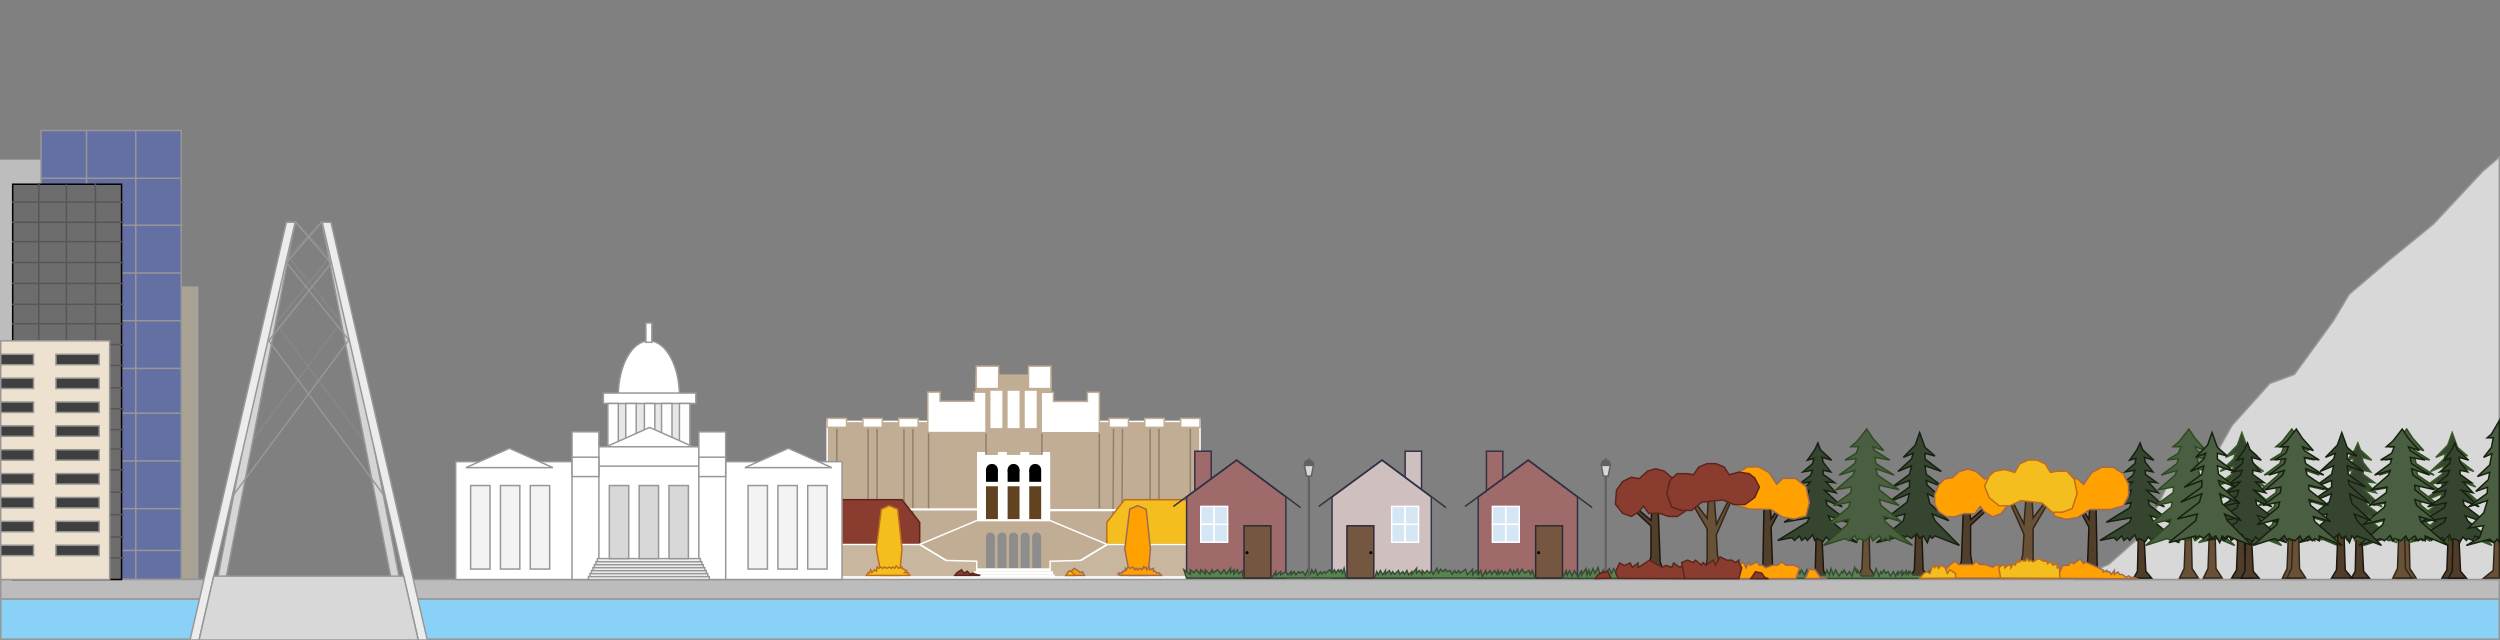 <?xml version="1.0" encoding="UTF-8"?>
<svg width="1676px" height="429px" viewBox="0 0 1676 429" version="1.1" xmlns="http://www.w3.org/2000/svg" xmlns:xlink="http://www.w3.org/1999/xlink">
    <rect x="0" y="0" width="1676" height="429" fill="#808080" stroke="none"/>
    <title>autumn_day</title>
    <g id="autumn_day" stroke="none" stroke-width="1" fill="none" fill-rule="evenodd">
        <rect id="Rectangle" fill="#BDBDBD" x="0" y="107" width="64" height="282"></rect>
        <rect id="Rectangle" fill="#ABA296" x="68" y="192" width="65" height="196"></rect>
        <rect id="Rectangle" stroke="#979797" fill="#6470A3" x="27.5" y="87.5" width="94" height="301"></rect>
        <line x1="58" y1="88" x2="58" y2="389" id="Line" stroke="#979797" stroke-linecap="square"></line>
        <line x1="27.5" y1="119.5" x2="120.5" y2="119.5" id="Line" stroke="#979797" stroke-linecap="square"></line>
        <line x1="29" y1="151" x2="122" y2="151" id="Line" stroke="#979797" stroke-linecap="square"></line>
        <line x1="28" y1="183" x2="121" y2="183" id="Line" stroke="#979797" stroke-linecap="square"></line>
        <line x1="28" y1="215" x2="121" y2="215" id="Line" stroke="#979797" stroke-linecap="square"></line>
        <line x1="28" y1="247" x2="121" y2="247" id="Line" stroke="#979797" stroke-linecap="square"></line>
        <line x1="28" y1="277" x2="121" y2="277" id="Line" stroke="#979797" stroke-linecap="square"></line>
        <line x1="28" y1="309" x2="121" y2="309" id="Line" stroke="#979797" stroke-linecap="square"></line>
        <line x1="28" y1="341" x2="121" y2="341" id="Line" stroke="#979797" stroke-linecap="square"></line>
        <line x1="28" y1="369" x2="121" y2="369" id="Line" stroke="#979797" stroke-linecap="square"></line>
        <line x1="91" y1="88" x2="91" y2="389" id="Line" stroke="#979797" stroke-linecap="square"></line>
        <rect id="Rectangle" stroke="#979797" fill="#89D1F6" x="0.5" y="401.5" width="1675" height="27"></rect>
        <rect id="Rectangle" stroke="#979797" fill="#BCBCBC" x="0.5" y="388.5" width="1675" height="13"></rect>
        <rect id="Rectangle" stroke="#000000" fill="#6D6D6D" x="8.5" y="123.5" width="73" height="265"></rect>
        <line x1="44.5" y1="124.018" x2="44.5" y2="387.982" id="Line-2" stroke="#565656" stroke-linecap="square"></line>
        <line x1="64" y1="123.018" x2="64" y2="387.98" id="Line-2" stroke="#565656" stroke-linecap="square"></line>
        <line x1="26" y1="123.018" x2="26" y2="387.98" id="Line-2" stroke="#565656" stroke-linecap="square"></line>
        <line x1="8.5" y1="135.5" x2="82.5" y2="135.5" id="Line-2" stroke="#565656" stroke-linecap="square"></line>
        <line x1="8.5" y1="149" x2="82.5" y2="149" id="Line-2" stroke="#565656" stroke-linecap="square"></line>
        <line x1="8.5" y1="162" x2="82.5" y2="162" id="Line-2" stroke="#565656" stroke-linecap="square"></line>
        <line x1="8.5" y1="176" x2="82.5" y2="176" id="Line-2" stroke="#565656" stroke-linecap="square"></line>
        <line x1="8.5" y1="190" x2="82.5" y2="190" id="Line-2" stroke="#565656" stroke-linecap="square"></line>
        <line x1="8.5" y1="204" x2="82.5" y2="204" id="Line-2" stroke="#565656" stroke-linecap="square"></line>
        <line x1="8.5" y1="217" x2="82.5" y2="217" id="Line-2" stroke="#565656" stroke-linecap="square"></line>
        <line x1="8.5" y1="231" x2="82.5" y2="231" id="Line-2" stroke="#565656" stroke-linecap="square"></line>
        <line x1="8.5" y1="245" x2="82.5" y2="245" id="Line-2" stroke="#565656" stroke-linecap="square"></line>
        <line x1="8.5" y1="260" x2="82.5" y2="260" id="Line-2" stroke="#565656" stroke-linecap="square"></line>
        <line x1="8.5" y1="274" x2="82.5" y2="274" id="Line-2" stroke="#565656" stroke-linecap="square"></line>
        <line x1="8.5" y1="288" x2="82.5" y2="288" id="Line-2" stroke="#565656" stroke-linecap="square"></line>
        <line x1="8.5" y1="301" x2="82.5" y2="301" id="Line-2" stroke="#565656" stroke-linecap="square"></line>
        <line x1="8.5" y1="315" x2="82.5" y2="315" id="Line-2" stroke="#565656" stroke-linecap="square"></line>
        <line x1="8.5" y1="330" x2="82.5" y2="330" id="Line-2" stroke="#565656" stroke-linecap="square"></line>
        <line x1="8.5" y1="345" x2="82.5" y2="345" id="Line-2" stroke="#565656" stroke-linecap="square"></line>
        <line x1="8.5" y1="360" x2="82.5" y2="360" id="Line-2" stroke="#565656" stroke-linecap="square"></line>
        <line x1="8.5" y1="374" x2="82.5" y2="374" id="Line-2" stroke="#565656" stroke-linecap="square"></line>
        <rect id="Rectangle" stroke="#979797" fill="#EDE1CF" x="0.5" y="228.5" width="73" height="160"></rect>
        <rect id="Rectangle" stroke="#979797" fill="#3F3F3F" x="0.5" y="237.5" width="22" height="7"></rect>
        <rect id="Rectangle" stroke="#979797" fill="#3F3F3F" x="0.5" y="253.5" width="22" height="7"></rect>
        <rect id="Rectangle" stroke="#979797" fill="#3F3F3F" x="0.5" y="269.5" width="22" height="7"></rect>
        <rect id="Rectangle" stroke="#979797" fill="#3F3F3F" x="0.5" y="285.5" width="22" height="7"></rect>
        <rect id="Rectangle" stroke="#979797" fill="#3F3F3F" x="0.5" y="301.5" width="22" height="7"></rect>
        <rect id="Rectangle" stroke="#979797" fill="#3F3F3F" x="0.5" y="317.5" width="22" height="7"></rect>
        <rect id="Rectangle" stroke="#979797" fill="#3F3F3F" x="0.5" y="333.5" width="22" height="7"></rect>
        <rect id="Rectangle" stroke="#979797" fill="#3F3F3F" x="0.5" y="349.5" width="22" height="7"></rect>
        <rect id="Rectangle" stroke="#979797" fill="#3F3F3F" x="0.5" y="365.5" width="22" height="7"></rect>
        <rect id="Rectangle" stroke="#979797" fill="#3F3F3F" x="37.5" y="237.5" width="29" height="7"></rect>
        <rect id="Rectangle" stroke="#979797" fill="#3F3F3F" x="37.5" y="253.5" width="29" height="7"></rect>
        <rect id="Rectangle" stroke="#979797" fill="#3F3F3F" x="37.5" y="269.5" width="29" height="7"></rect>
        <rect id="Rectangle" stroke="#979797" fill="#3F3F3F" x="37.5" y="285.5" width="29" height="7"></rect>
        <rect id="Rectangle" stroke="#979797" fill="#3F3F3F" x="37.5" y="301.5" width="29" height="7"></rect>
        <rect id="Rectangle" stroke="#979797" fill="#3F3F3F" x="37.5" y="317.5" width="29" height="7"></rect>
        <rect id="Rectangle" stroke="#979797" fill="#3F3F3F" x="37.5" y="333.5" width="29" height="7"></rect>
        <rect id="Rectangle" stroke="#979797" fill="#3F3F3F" x="37.5" y="349.5" width="29" height="7"></rect>
        <rect id="Rectangle" stroke="#979797" fill="#3F3F3F" x="37.5" y="365.5" width="29" height="7"></rect>
        <line x1="184.875" y1="216.875" x2="244.5" y2="296.5" id="Line-3" stroke="#888888" stroke-linecap="square"></line>
        <line x1="168.812" y1="215.812" x2="228.438" y2="295.438" id="Line-3" stroke="#888888" stroke-linecap="square" transform="translate(198.812, 255.812) scale(-1, 1) translate(-198.812, -255.812) "></line>
        <line x1="193.75" y1="172.75" x2="228.5" y2="215.5" id="Line-3" stroke="#888888" stroke-linecap="square"></line>
        <line x1="184.875" y1="173.875" x2="219.625" y2="216.625" id="Line-3" stroke="#888888" stroke-linecap="square" transform="translate(202.375, 195.375) scale(-1, 1) translate(-202.375, -195.375) "></line>
        <line x1="198.5" y1="149.25" x2="220" y2="171.5" id="Line-3" stroke="#888888" stroke-linecap="square"></line>
        <line x1="194" y1="149" x2="215.5" y2="171.25" id="Line-3" stroke="#888888" stroke-linecap="square" transform="translate(204.75, 160.125) scale(-1, 1) translate(-204.75, -160.125) "></line>
        <polygon id="Path-3" stroke="#979797" fill="#D5D5D5" points="192 149 197.855 149 151.462 387.98 145.882 387.98"></polygon>
        <polygon id="Path-3" stroke="#979797" fill="#D5D5D5" transform="translate(241.987, 269.49) scale(-1, 1) translate(-241.987, -269.49) " points="262.118 150 267.973 150 221.58 388.98 216 388.98"></polygon>
        <line x1="154.875" y1="227.875" x2="233.625" y2="333.625" id="Line-3" stroke="#979797" stroke-linecap="square" transform="translate(194.375, 280.875) scale(-1, 1) translate(-194.375, -280.875) "></line>
        <line x1="179.75" y1="227.75" x2="258.5" y2="333.5" id="Line-3" stroke="#979797" stroke-linecap="square"></line>
        <line x1="179.75" y1="176.75" x2="221.25" y2="228.25" id="Line-3" stroke="#979797" stroke-linecap="square" transform="translate(200.75, 202.75) scale(-1, 1) translate(-200.75, -202.75) "></line>
        <line x1="192" y1="176" x2="233.5" y2="227.5" id="Line-3" stroke="#979797" stroke-linecap="square"></line>
        <line x1="192" y1="149" x2="215.5" y2="176.25" id="Line-3" stroke="#979797" stroke-linecap="square" transform="translate(203.75, 162.625) scale(-1, 1) translate(-203.75, -162.625) "></line>
        <line x1="198.5" y1="149.25" x2="222" y2="176.5" id="Line-3" stroke="#979797" stroke-linecap="square"></line>
        <polygon id="Path" stroke="#979797" fill="#ECECEC" points="127.41 429 191.98 149 197.855 149 133.492 429"></polygon>
        <polygon id="Path" stroke="#979797" fill="#ECECEC" transform="translate(251.223, 289) scale(-1, 1) translate(-251.223, -289) " points="216 429 280.57 149 286.445 149 222.082 429"></polygon>
        <polygon id="Path-4" stroke="#979797" fill="#D8D8D8" points="133.492 429 280.363 429 270.658 386.235 143.27 386.235"></polygon>
        <rect id="Rectangle" stroke="#FFFFFF" fill="#C0AD94" x="554.5" y="282.5" width="250" height="105"></rect>
        <rect id="Rectangle" fill="#C0AD94" x="654" y="251" width="51" height="49"></rect>
        <rect id="Rectangle" stroke="#FFFFFF" fill="#FFFFFF" x="655.5" y="303.5" width="5" height="45"></rect>
        <rect id="Rectangle" stroke="#FFFFFF" fill="#FFFFFF" x="669.5" y="303.5" width="5" height="45"></rect>
        <rect id="Rectangle" stroke="#FFFFFF" fill="#FFFFFF" x="684.5" y="303.5" width="5" height="45"></rect>
        <rect id="Rectangle" stroke="#FFFFFF" fill="#FFFFFF" x="698.5" y="303.5" width="5" height="45"></rect>
        <line x1="561" y1="288" x2="561" y2="382" id="Line-5" stroke="#917F6D" stroke-linecap="square"></line>
        <line x1="588" y1="288" x2="588" y2="382" id="Line-5" stroke="#917F6D" stroke-linecap="square"></line>
        <line x1="582" y1="288" x2="582" y2="382" id="Line-5" stroke="#917F6D" stroke-linecap="square"></line>
        <line x1="777" y1="288" x2="777" y2="382" id="Line-5" stroke="#917F6D" stroke-linecap="square"></line>
        <line x1="771" y1="288" x2="771" y2="382" id="Line-5" stroke="#917F6D" stroke-linecap="square"></line>
        <line x1="798" y1="288" x2="798" y2="382" id="Line-5" stroke="#917F6D" stroke-linecap="square"></line>
        <line x1="612" y1="288" x2="612" y2="382" id="Line-5" stroke="#917F6D" stroke-linecap="square"></line>
        <line x1="654.5" y1="341.5" x2="606.5" y2="341.5" id="Line-4" stroke="#FFFFFF" stroke-width="1.5" stroke-linecap="square"></line>
        <line x1="746.5" y1="288" x2="746" y2="382" id="Line-5" stroke="#917F6D" stroke-linecap="square"></line>
        <line x1="751" y1="342" x2="703" y2="342" id="Line-4" stroke="#FFFFFF" stroke-width="1.5" stroke-linecap="square"></line>
        <line x1="606" y1="288" x2="606" y2="382" id="Line-5" stroke="#917F6D" stroke-linecap="square"></line>
        <line x1="752.5" y1="288" x2="752" y2="382" id="Line-5" stroke="#917F6D" stroke-linecap="square"></line>
        <polygon id="Path-8" stroke="#5C241C" fill="#8A3D2F" points="616.554 365 616.554 350.199 604.693 335 554 335 554 365"></polygon>
        <polygon id="Path-8" stroke="#BE6D1C" fill="#F5BE1F" transform="translate(773.277, 350) scale(-1, 1) translate(-773.277, -350) " points="804.554 365 804.554 350.199 792.693 335 742 335 742 365"></polygon>
        <polygon id="Path-2" stroke="#FFFFFF" fill="#C9B69E" points="554 386.728 554 365 616.554 365 634.373 375.728 654.799 376.228 654.799 386.728"></polygon>
        <polygon id="Path-2" stroke="#FFFFFF" fill="#C9B69E" transform="translate(754.399, 375.864) scale(-1, 1) translate(-754.399, -375.864) " points="704 386.728 704 365 766.554 365 784.373 375.728 804.799 376.228 804.799 386.728"></polygon>
        <line x1="661" y1="291" x2="661" y2="340.25" id="Line-5" stroke="#917F6D" stroke-linecap="square"></line>
        <line x1="698.5" y1="291" x2="698.5" y2="340.25" id="Line-5" stroke="#917F6D" stroke-linecap="square"></line>
        <line x1="737" y1="291" x2="737" y2="340.25" id="Line-5" stroke="#917F6D" stroke-linecap="square"></line>
        <rect id="Rectangle" stroke="#FFFFFF" fill="#FFFFFF" x="655.5" y="305.5" width="48" height="43"></rect>
        <polyline id="Path-5" stroke="#FFFFFF" points="634.578 375.864 616.554 365 654.799 349 704 349 742.245 365 724.426 375.728"></polyline>
        <rect id="Rectangle" fill="#624321" x="661" y="326" width="8" height="22"></rect>
        <rect id="Rectangle" fill="#624321" x="675.5" y="326" width="8" height="22"></rect>
        <rect id="Rectangle" fill="#624321" x="690" y="326" width="8" height="22"></rect>
        <rect id="Rectangle" fill="#000000" x="661" y="315" width="8" height="8"></rect>
        <rect id="Rectangle" fill="#000000" x="675.5" y="315" width="8" height="8"></rect>
        <rect id="Rectangle" fill="#000000" x="690" y="315" width="8" height="8"></rect>
        <circle id="Oval" fill="#000000" cx="665" cy="315" r="4"></circle>
        <rect id="Rectangle" fill="#8D8D8D" x="676.5" y="360" width="6" height="21"></rect>
        <circle id="Oval" fill="#8D8D8D" cx="679.5" cy="360" r="3"></circle>
        <rect id="Rectangle" fill="#8D8D8D" x="684.25" y="360" width="6" height="21"></rect>
        <circle id="Oval" fill="#8D8D8D" cx="687.25" cy="360" r="3"></circle>
        <circle id="Oval" fill="#8D8D8D" cx="695" cy="360" r="3"></circle>
        <rect id="Rectangle" fill="#8D8D8D" x="692" y="360" width="6" height="21"></rect>
        <rect id="Rectangle" fill="#8D8D8D" x="661" y="360" width="6" height="21"></rect>
        <circle id="Oval" fill="#8D8D8D" cx="664" cy="360" r="3"></circle>
        <rect id="Rectangle" fill="#8D8D8D" x="668.75" y="360" width="6" height="21"></rect>
        <circle id="Oval" fill="#8D8D8D" cx="671.75" cy="360" r="3"></circle>
        <circle id="Oval" fill="#000000" cx="679.5" cy="315" r="4"></circle>
        <circle id="Oval" fill="#000000" cx="694" cy="315" r="4"></circle>
        <polygon id="Path-6" stroke="#C0AD94" fill="#FFFFFF" points="622 290 622 262.893 630.2 262.893 630.2 269 653 269 653 262.893 661 262.893 661 290"></polygon>
        <polygon id="Path-6" stroke="#C0AD94" fill="#FFFFFF" points="698 290.107 698 263 706.2 263 706.2 269.107 729 269.107 729 263 737 263 737 290.107"></polygon>
        <rect id="Rectangle" stroke="#C0AD94" fill="#FFFFFF" x="654.5" y="245.5" width="15" height="15"></rect>
        <rect id="Rectangle" stroke="#C0AD94" fill="#FFFFFF" x="689.5" y="245.5" width="15" height="15"></rect>
        <rect id="Rectangle" fill="#FFFFFF" x="675.5" y="262" width="8" height="25"></rect>
        <rect id="Rectangle" fill="#FFFFFF" x="664" y="262" width="8" height="25"></rect>
        <rect id="Rectangle" fill="#FFFFFF" x="687" y="262" width="8" height="25"></rect>
        <rect id="Rectangle" stroke="#C0AD94" fill="#FFFFFF" x="602.5" y="280.5" width="13" height="6"></rect>
        <rect id="Rectangle" stroke="#C0AD94" fill="#FFFFFF" x="578.5" y="280.5" width="13" height="6"></rect>
        <rect id="Rectangle" stroke="#C0AD94" fill="#FFFFFF" x="554.5" y="280.5" width="13" height="6"></rect>
        <rect id="Rectangle" stroke="#C0AD94" fill="#FFFFFF" x="791.5" y="280.5" width="13" height="6"></rect>
        <rect id="Rectangle" stroke="#C0AD94" fill="#FFFFFF" x="767.5" y="280.5" width="13" height="6"></rect>
        <rect id="Rectangle" stroke="#C0AD94" fill="#FFFFFF" x="743.5" y="280.5" width="13" height="6"></rect>
        <polygon id="Path-7" stroke="#BE6D1C" fill="#F5BE1F" points="603.064 385.754 604.693 367.98 601.823 341.354 596.064 339 590.807 341.354 587.5 367.98 590.807 385.754"></polygon>
        <polygon id="Path-7" stroke="#9F6A51" fill="#FFA100" points="769.624 385.754 771.253 367.98 768.383 341.354 762.624 339 757.367 341.354 754.06 367.98 757.367 385.754"></polygon>
        <line x1="622.5" y1="291" x2="622.5" y2="340.25" id="Line-5" stroke="#917F6D" stroke-linecap="square"></line>
        <rect id="Rectangle" stroke="#979797" fill="#FFFFFF" x="305.5" y="309.5" width="259" height="79"></rect>
        <path d="M341.5,300.547 L370.644,313.5 L312.356,313.5 L341.5,300.547 Z" id="Triangle" stroke="#979797" fill="#FFFFFF"></path>
        <path d="M528.5,300.547 L557.644,313.5 L499.356,313.5 L528.5,300.547 Z" id="Triangle" stroke="#979797" fill="#FFFFFF"></path>
        <ellipse id="Oval" stroke="#979797" fill="#FFFFFF" cx="435" cy="265.5" rx="20.5" ry="37"></ellipse>
        <rect id="Rectangle" stroke="#979797" fill="#E7E7E7" x="407.5" y="266.5" width="55" height="32"></rect>
        <rect id="Rectangle" stroke="#979797" fill="#FFFFFF" x="404.5" y="263.5" width="62" height="7"></rect>
        <rect id="Rectangle" stroke="#979797" fill="#FFFFFF" x="443.5" y="270.5" width="7" height="33"></rect>
        <rect id="Rectangle" stroke="#979797" fill="#FFFFFF" x="455.5" y="270.5" width="7" height="33"></rect>
        <rect id="Rectangle" stroke="#979797" fill="#FFFFFF" x="432" y="270.5" width="7" height="33"></rect>
        <rect id="Rectangle" stroke="#979797" fill="#FFFFFF" x="419.5" y="270.5" width="7" height="33"></rect>
        <rect id="Rectangle" stroke="#979797" fill="#FFFFFF" x="407.5" y="270.5" width="7" height="33"></rect>
        <path d="M435.5,286.547 L464.644,299.5 L406.356,299.5 L435.5,286.547 Z" id="Triangle" stroke="#979797" fill="#FFFFFF"></path>
        <rect id="Rectangle" stroke="#979797" fill="#FFFFFF" x="398.5" y="299.5" width="73" height="13"></rect>
        <rect id="Rectangle" stroke="#979797" fill="#FFFFFF" x="383.5" y="289.5" width="18" height="99"></rect>
        <rect id="Rectangle" stroke="#979797" fill="#FFFFFF" x="383.5" y="306.5" width="18" height="13"></rect>
        <rect id="Rectangle" stroke="#979797" fill="#FFFFFF" x="433" y="216.5" width="4" height="13"></rect>
        <rect id="Rectangle" stroke="#979797" fill="#FFFFFF" x="468.5" y="289.5" width="18" height="99"></rect>
        <rect id="Rectangle" stroke="#979797" fill="#FFFFFF" x="394.5" y="386.5" width="81" height="2"></rect>
        <rect id="Rectangle" stroke="#979797" fill="#FFFFFF" x="395.5" y="384.5" width="79" height="2"></rect>
        <rect id="Rectangle" stroke="#979797" fill="#FFFFFF" x="396.5" y="382.5" width="77" height="2"></rect>
        <rect id="Rectangle" stroke="#979797" fill="#FFFFFF" x="397.5" y="380.5" width="75" height="2"></rect>
        <rect id="Rectangle" stroke="#979797" fill="#FFFFFF" x="398.5" y="378.5" width="73" height="2"></rect>
        <rect id="Rectangle" stroke="#979797" fill="#FFFFFF" x="399.5" y="376.5" width="71" height="2"></rect>
        <rect id="Rectangle" stroke="#979797" fill="#FFFFFF" x="400.5" y="374.5" width="69" height="2"></rect>
        <rect id="Rectangle" stroke="#979797" fill="#FFFFFF" x="468.5" y="306.5" width="18" height="13"></rect>
        <rect id="Rectangle" stroke="#979797" fill="#D8D8D8" x="428.5" y="325.5" width="13" height="49"></rect>
        <rect id="Rectangle" stroke="#979797" fill="#D8D8D8" x="408.5" y="325.5" width="13" height="49"></rect>
        <rect id="Rectangle" stroke="#979797" fill="#D8D8D8" x="448.5" y="325.5" width="13" height="49"></rect>
        <rect id="Rectangle" stroke="#979797" fill="#F3F3F3" x="335.5" y="325.5" width="13" height="56"></rect>
        <rect id="Rectangle" stroke="#979797" fill="#F3F3F3" x="315.5" y="325.5" width="13" height="56"></rect>
        <rect id="Rectangle" stroke="#979797" fill="#F3F3F3" x="355.5" y="325.5" width="13" height="56"></rect>
        <rect id="Rectangle" stroke="#979797" fill="#F3F3F3" x="521.5" y="325.5" width="13" height="56"></rect>
        <rect id="Rectangle" stroke="#979797" fill="#F3F3F3" x="501.5" y="325.5" width="13" height="56"></rect>
        <rect id="Rectangle" stroke="#979797" fill="#F3F3F3" x="541.5" y="325.5" width="13" height="56"></rect>
        <rect id="Rectangle" fill="#FFFFFF" x="652" y="385" width="55" height="2"></rect>
        <rect id="Rectangle" fill="#FFFFFF" x="653" y="383" width="53" height="2"></rect>
        <rect id="Rectangle" fill="#FFFFFF" x="655" y="381" width="49" height="2"></rect>
        <rect id="Rectangle" stroke="#323247" fill="#9E6A6A" x="801" y="302.5" width="11" height="28"></rect>
        <polygon id="Path-9" stroke="#323247" fill="#9E6A6A" points="795.5 387.5 795.5 333.125 828.921 308.5 862.039 333.125 862.039 387.5"></polygon>
        <line x1="829" y1="308.5" x2="787" y2="339.25" id="Line-6" stroke="#323247" stroke-linecap="square"></line>
        <line x1="871.5" y1="308.75" x2="829.5" y2="340" id="Line-6" stroke="#323247" stroke-linecap="square" transform="translate(850.5, 324.375) scale(-1, 1) translate(-850.5, -324.375) "></line>
        <rect id="Rectangle" stroke="#FFFFFF" fill="#D5E6F5" x="805" y="339.5" width="9" height="12"></rect>
        <rect id="Rectangle" stroke="#FFFFFF" fill="#D5E6F5" x="805" y="351.5" width="9" height="12"></rect>
        <rect id="Rectangle" stroke="#FFFFFF" fill="#D5E6F5" x="814" y="351.5" width="9" height="12"></rect>
        <rect id="Rectangle" stroke="#FFFFFF" fill="#D5E6F5" x="814" y="339.5" width="9" height="12"></rect>
        <rect id="Rectangle" stroke="#2C2C32" fill="#755640" x="834" y="352.5" width="18" height="35"></rect>
        <rect id="Rectangle" stroke="#323247" fill="#CFBFBF" x="942" y="302.5" width="11" height="28"></rect>
        <polygon id="Path-9" stroke="#323247" fill="#CFBFBF" points="893 387.5 893 333.125 926.421 308.5 959.539 333.125 959.539 387.5"></polygon>
        <line x1="926.5" y1="308.5" x2="884.5" y2="339.25" id="Line-6" stroke="#323247" stroke-linecap="square"></line>
        <line x1="969" y1="308.75" x2="927" y2="340" id="Line-6" stroke="#323247" stroke-linecap="square" transform="translate(948, 324.375) scale(-1, 1) translate(-948, -324.375) "></line>
        <rect id="Rectangle" stroke="#FFFFFF" fill="#D5E6F5" x="933" y="339.5" width="9" height="12"></rect>
        <rect id="Rectangle" stroke="#FFFFFF" fill="#D5E6F5" x="933" y="351.5" width="9" height="12"></rect>
        <rect id="Rectangle" stroke="#FFFFFF" fill="#D5E6F5" x="942" y="351.5" width="9" height="12"></rect>
        <rect id="Rectangle" stroke="#FFFFFF" fill="#D5E6F5" x="942" y="339.5" width="9" height="12"></rect>
        <rect id="Rectangle" stroke="#2C2C32" fill="#755640" x="903" y="352.5" width="18" height="35"></rect>
        <rect id="Rectangle" stroke="#323247" fill="#9E6A6A" x="996.5" y="302.5" width="11" height="28"></rect>
        <polygon id="Path-9" stroke="#323247" fill="#9E6A6A" points="991 387.5 991 333.125 1024.421 308.5 1057.539 333.125 1057.539 387.5"></polygon>
        <line x1="1024.5" y1="308.5" x2="982.5" y2="339.25" id="Line-6" stroke="#323247" stroke-linecap="square"></line>
        <line x1="1067" y1="308.75" x2="1025" y2="340" id="Line-6" stroke="#323247" stroke-linecap="square" transform="translate(1046, 324.375) scale(-1, 1) translate(-1046, -324.375) "></line>
        <rect id="Rectangle" stroke="#FFFFFF" fill="#D5E6F5" x="1000.5" y="339.5" width="9" height="12"></rect>
        <rect id="Rectangle" stroke="#FFFFFF" fill="#D5E6F5" x="1000.5" y="351.5" width="9" height="12"></rect>
        <rect id="Rectangle" stroke="#FFFFFF" fill="#D5E6F5" x="1009.5" y="351.5" width="9" height="12"></rect>
        <rect id="Rectangle" stroke="#FFFFFF" fill="#D5E6F5" x="1009.5" y="339.5" width="9" height="12"></rect>
        <rect id="Rectangle" stroke="#2C2C32" fill="#755640" x="1029.5" y="352.5" width="18" height="35"></rect>
        <circle id="Oval" fill="#000000" cx="836" cy="370.5" r="1"></circle>
        <circle id="Oval" fill="#000000" cx="919" cy="370.5" r="1"></circle>
        <circle id="Oval" fill="#000000" cx="1031.5" cy="370.5" r="1"></circle>
        <polygon id="Path-10" stroke="#354D32" fill="#598452" points="795.5 387.5 793.667 382 798 385 798 382 800.5 384 802.018 382 804.5 384.75 805 382 808 384.75 808 382 811.164 385 812.5 382 813.5 384 816.241 382 818.5 384.75 820.591 382 822.15 384.75 824.918 381 824.918 384 827.218 382 827.218 384.75 829.5 382 830.429 384.75 832.653 382.644 833.5 387.5"></polygon>
        <polygon id="Path-11" stroke="#354D32" fill="#598452" points="852.5 387.5 855.2 383.222 855.2 385.754 858.566 383.222 858.566 385.361 862.039 383.222 863.416 385.361 865.653 383.222 865.653 385.361 867.578 383.222 868.778 385.361 870.574 383.222 871.5 384.25 873.333 383.222 875.178 385.754 876.714 382 878.513 384.75 879.407 382 880.639 384.25 882.057 382 883.207 385.754 885.335 383.222 886.108 384.75 887.986 383.222 888.698 384.25 891.455 382 893 384.25 894.582 382 895.585 384.25 897.126 382 897.963 383.222 899.033 382 899.96 384.25 901.085 381 902.5 387.5"></polygon>
        <polygon id="Path-12" stroke="#354D32" fill="#598452" points="921.5 387.5 923 383.215 923.954 385.357 925.403 382.497 927 385.357 928.827 382.497 928.827 384.998 931.393 382.497 932.5 384.998 933.637 383.215 934.989 384.998 937.5 382.497 938.453 384.998 940.399 383.215 941.5 384.998 943.173 382.497 944.336 385.357 946.5 383.215 946.5 384.998 949.671 381 949.671 384.25 951.5 382.497 953.5 384.998 953.5 382.497 955.161 384.25 956.694 382.497 958.383 384.25 959.539 382.497 960.859 384.998 963.277 381 964.384 384.25 965.71 381.65 967.464 383.215 969 381.65 970.272 383.215 972.235 382.497 973.478 384.998 975.134 382.497 976.27 384.25 977.828 382.497 978.815 384.25 982.5 381.65 983.66 385.357 987.171 381.65 987.171 385.357 989.588 382.497 991 385.357 992.621 382.497 993.817 386.405 996 382.497 996.662 384.998 999.023 382.497 1000 384.998 1002 382.497 1003.5 384.998 1004.269 382.497 1005 384.998 1006.756 382.497 1008 384.998 1009 383.215 1010.799 384.998 1012.437 381.65 1014 384.998 1014.729 382.497 1015.924 384.25 1017.36 381.65 1018.259 384.998 1020.396 381.65 1022.166 384.25 1025 382.497 1026.058 384.998 1027.17 382.497 1029 387.5"></polygon>
        <polygon id="Path-13" stroke="#1B150E" fill="#513F2B" points="1104.247 387.5 1106.822 372.375 1106.822 352.647 1089 336.044 1090.531 334.832 1106.822 348.934 1108.709 330.5 1111.238 330.5 1112.968 376.703 1116.885 387.5"></polygon>
        <polygon id="Path-14" stroke="#5C241C" fill="#8A3D2F" points="1101.805 339.267 1098.905 342.924 1093.622 346.248 1087.862 344.143 1083 338.079 1083.678 328.599 1087.862 322.787 1093.622 319.971 1098.905 320.881 1104.587 315.816 1109.905 314.248 1115.748 315.816 1120.418 319.971 1125.605 320.881 1129.502 324.739 1132.328 331.201 1132.328 338.079 1129.502 342.924 1124.436 346.248 1118.767 346.248 1112.645 344.143 1105.29 344.143"></polygon>
        <polygon id="Path-15" stroke="#312619" fill="#695137" points="1142.386 387.561 1144.497 374.572 1144.497 354.572 1131.272 332.156 1132.235 331.248 1144.497 347.561 1145.646 325.3 1148.548 325.3 1150.615 351.561 1162.41 328.36 1163.476 329.117 1150.615 358.561 1151.411 372.117 1155.282 387.561"></polygon>
        <polygon id="Path-17" stroke="#1B150E" fill="#513F2B" points="1179.499 387.561 1181.811 380.113 1182.728 331 1186.124 331 1187.336 348 1195.879 334.613 1197.263 334.613 1187.336 353.348 1188.381 381 1192.519 387.5"></polygon>
        <polygon id="Path-19" stroke="#1C160E" fill="#4F3D2A" points="1214.373 387.561 1216.952 382.959 1218.773 306.622 1222.549 382.959 1226.435 387.561"></polygon>
        <path d="M1218.718,296.945 L1216.596,301.533 L1211.658,308.505 L1215.968,307.316 L1215.188,310.79 L1208.697,316.371 L1215.188,315.282 L1213.708,318.803 L1206.434,324.32 L1213.708,323.024 L1211.658,325.3 L1203.626,330.5 L1212.805,328.621 L1211.658,332.547 L1200.514,339.782 L1212.805,336.989 L1211.658,340.411 L1196.023,350.06 L1212.805,347.091 L1211.658,350.06 L1191.756,362.31 L1201.328,360.424 L1203.043,362.31 L1206.434,359.28 L1207.808,362.31 L1210.332,360.424 L1211.658,362.31 L1215.188,358.547 L1216.596,362.31 L1218.112,361.016 C1220.868,362.358 1222.246,363.029 1222.246,363.029 L1224.168,359.968 L1226.435,362.31 L1227.346,361.016 L1230.947,362.31 L1232.046,359.28 L1245.063,363.817 L1227.346,349.128 L1225.611,345.718 L1241.415,351.181 L1224.957,338.699 L1224.168,335.35 L1234.993,339.782 L1223.117,328.621 L1230.947,330.381 L1224.168,323.024 L1230.02,323.617 L1222.246,318.015 L1222.246,315.282 L1227.346,316.371 L1222.246,309.943 L1221.557,306.622 L1227.962,308.505 L1220.404,301.533 L1218.718,296.945 Z" id="Path-20" stroke="#15210E" fill="#364530"></path>
        <polygon id="Path-18" stroke="#9F6A51" fill="#FFA100" points="1173.328 341.411 1187.033 341.411 1195.167 346.685 1202.792 348 1210.793 345.866 1213 336.993 1210.793 326.32 1203.685 320.729 1195.167 320.729 1191.136 324.603 1185.73 316.608 1179.004 313 1171.36 313 1164.542 317.446 1161 324.603 1161 332.283 1164.542 338.954"></polygon>
        <polygon id="Path-16" stroke="#5C241C" fill="#8A3D2F" points="1140.828 336.687 1134.064 342.198 1127.316 342.198 1120.707 340 1117.435 331 1119.328 322.407 1124.312 317.536 1131.272 317.536 1135.339 318.259 1138.803 313.134 1144.485 310.79 1150.369 310.79 1155.916 313.134 1159.186 318.259 1165.752 316.5 1172.628 317.536 1176.339 320.397 1179.499 326.494 1176.339 333.521 1169.748 338.271 1162.484 338.271 1154.989 335.162"></polygon>
        <polygon id="Path-13" stroke="#1B150E" fill="#513F2B" transform="translate(1324.943, 358.5) scale(-1, 1) translate(-1324.943, -358.5) " points="1326.247 387 1328.822 371.875 1328.822 352.147 1311 335.544 1312.531 334.332 1328.822 348.434 1330.709 330 1333.238 330 1334.968 376.203 1338.885 387"></polygon>
        <polygon id="Path-25" stroke="#979797" fill="#D8D8D8" points="1390.301 388.5 1413.831 378.255 1437.33 357.43 1452.568 326.51 1482.524 309.75 1496.411 285.153 1521.67 257.058 1538.191 250.976 1564.173 215.236 1574.912 197.281 1601.207 174.84 1631.429 150.175 1664.137 115.113 1675.553 105.265 1675.553 388.5"></polygon>
        <polygon id="Path-15" stroke="#312619" fill="#695137" transform="translate(1360.102, 356.13) scale(-1, 1) translate(-1360.102, -356.13) " points="1355.115 387.261 1357.225 374.272 1357.225 354.272 1344 331.856 1344.963 330.948 1357.225 347.261 1358.375 325 1361.276 325 1363.344 351.261 1375.138 328.06 1376.204 328.817 1363.344 358.261 1364.139 371.817 1368.01 387.261"></polygon>
        <polygon id="Path-17" stroke="#1B150E" fill="#513F2B" transform="translate(1399.381, 359.39) scale(-1, 1) translate(-1399.381, -359.39) " points="1390.499 387.671 1392.811 380.223 1393.728 331.11 1397.124 331.11 1398.336 348.11 1406.879 334.723 1408.263 334.723 1398.336 353.458 1399.381 381.11 1403.519 387.61"></polygon>
        <polygon id="Path-19" stroke="#1C160E" fill="#4F3D2A" points="1430.373 387.561 1432.952 382.959 1434.773 306.622 1438.549 382.959 1442.435 387.561"></polygon>
        <path d="M1434.718,296.945 L1432.596,301.533 L1427.658,308.505 L1431.968,307.316 L1431.188,310.79 L1424.697,316.371 L1431.188,315.282 L1429.708,318.803 L1422.434,324.32 L1429.708,323.024 L1427.658,325.3 L1419.626,330.5 L1428.805,328.621 L1427.658,332.547 L1416.514,339.782 L1428.805,336.989 L1427.658,340.411 L1412.023,350.06 L1428.805,347.091 L1427.658,350.06 L1407.756,362.31 L1417.328,360.424 L1419.043,362.31 L1422.434,359.28 L1423.808,362.31 L1426.332,360.424 L1427.658,362.31 L1431.188,358.547 L1432.596,362.31 L1434.112,361.016 C1436.868,362.358 1438.246,363.029 1438.246,363.029 L1440.168,359.968 L1442.435,362.31 L1443.346,361.016 L1446.947,362.31 L1448.046,359.28 L1461.063,363.817 L1443.346,349.128 L1441.611,345.718 L1457.415,351.181 L1440.957,338.699 L1440.168,335.35 L1450.993,339.782 L1439.117,328.621 L1446.947,330.381 L1440.168,323.024 L1446.02,323.617 L1438.246,318.015 L1438.246,315.282 L1443.346,316.371 L1438.246,309.943 L1437.557,306.622 L1443.962,308.505 L1436.404,301.533 L1434.718,296.945 Z" id="Path-20" stroke="#15210E" fill="#364530"></path>
        <polygon id="Path-21" stroke="#312619" fill="#695137" points="1461.15 387.561 1464.268 381.114 1467.554 292.268 1469.587 381.114 1473.716 387.5"></polygon>
        <polygon id="Path-23" stroke="#1C160E" fill="#4F3D2A" points="1496.114 387.53 1499.367 382.099 1502.541 299.881 1505.233 382.099 1509.769 387.53"></polygon>
        <polygon id="Path-24" stroke="#395B28" fill="#364530" points="1502.941 290 1499.944 298.436 1491.992 306.592 1498.677 303.902 1497.467 307.678 1488.4 316.058 1497.467 312.281 1496.114 317.946 1484.325 326.62 1496.114 322.155 1496.114 326.464 1481.973 336.657 1496.114 330.97 1494.474 336.657 1479.655 347.97 1493.082 344.597 1491.992 349.12 1474 363.786 1491.992 359.25 1491.992 360.894 1494.474 359.25 1497.467 360.894 1501.05 357.731 1502.941 360.894 1505.491 359.25 1508.073 363.786 1509.769 359.25 1511.283 360.894 1513.223 359.25 1529.534 365.643 1513.223 349.12 1511.283 344.597 1522.549 349.12 1509.769 337.58 1508.073 330.97 1521.81 337.58 1508.073 325.27 1507.308 322.155 1518.723 326.464 1507.308 317.946 1506.513 312.281 1517.482 316.058 1506.513 307.678 1506.513 303.902 1513.223 305.721 1506.513 299.881"></polygon>
        <polygon id="Path-22" stroke="#2D4B1E" fill="#4A5F41" points="1471.569 293.863 1467.433 287.626 1461.15 295.696 1456.826 299.473 1462.129 299.473 1460.374 303.846 1452.977 308.369 1460.374 307.518 1459.437 310.79 1448.957 318.508 1459.437 315.345 1458.195 318.508 1446.914 328.303 1457.173 326.494 1456.826 330.248 1445.144 338.841 1456.288 336.561 1455.523 339.914 1441.16 351.748 1455.523 348 1454.296 351.748 1438.45 365.674 1452.977 361.042 1455.523 362.528 1459.437 359 1461.15 362.528 1462.129 361.042 1466.624 362.528 1469.843 359.28 1471.569 362.528 1475.895 359.28 1478.106 362.528 1479.852 361.042 1482.806 362.528 1482.806 359.28 1498.153 365.674 1479.852 349.713 1478.89 346.248 1490.583 349.713 1477.056 338.841 1475.895 334.91 1489.126 338.841 1475.895 328.303 1475.895 325.3 1489.126 328.303 1474.694 318.508 1473.716 314.248 1485.855 318.508 1473.716 310.79 1472.808 306.622 1482.806 308.369 1472.808 302.102 1471.569 299.473 1478.89 302.102"></polygon>
        <polygon id="Path-19" stroke="#1C160E" fill="#4F3D2A" points="1576.373 387.561 1578.952 382.959 1580.773 306.622 1584.549 382.959 1588.435 387.561"></polygon>
        <path d="M1580.718,296.945 L1578.596,301.533 L1573.658,308.505 L1577.968,307.316 L1577.188,310.79 L1570.697,316.371 L1577.188,315.282 L1575.708,318.803 L1568.434,324.32 L1575.708,323.024 L1573.658,325.3 L1565.626,330.5 L1574.805,328.621 L1573.658,332.547 L1562.514,339.782 L1574.805,336.989 L1573.658,340.411 L1558.023,350.06 L1574.805,347.091 L1573.658,350.06 L1553.756,362.31 L1563.328,360.424 L1565.043,362.31 L1568.434,359.28 L1569.808,362.31 L1572.332,360.424 L1573.658,362.31 L1577.188,358.547 L1578.596,362.31 L1580.112,361.016 C1582.868,362.358 1584.246,363.029 1584.246,363.029 L1586.168,359.968 L1588.435,362.31 L1589.346,361.016 L1592.947,362.31 L1594.046,359.28 L1607.063,363.817 L1589.346,349.128 L1587.611,345.718 L1603.415,351.181 L1586.957,338.699 L1586.168,335.35 L1596.993,339.782 L1585.117,328.621 L1592.947,330.381 L1586.168,323.024 L1592.02,323.617 L1584.246,318.015 L1584.246,315.282 L1589.346,316.371 L1584.246,309.943 L1583.557,306.622 L1589.962,308.505 L1582.404,301.533 L1580.718,296.945 Z" id="Path-20" stroke="#395B28" fill="#364530"></path>
        <polygon id="Path-21" stroke="#312619" fill="#695137" points="1607.15 387.561 1610.268 381.114 1613.554 292.268 1615.587 381.114 1619.716 387.5"></polygon>
        <polygon id="Path-23" stroke="#1C160E" fill="#4F3D2A" points="1637.114 387.53 1640.367 382.099 1643.541 299.881 1646.233 382.099 1650.769 387.53"></polygon>
        <polygon id="Path-24" stroke="#395B28" fill="#364530" points="1643.941 290 1640.944 298.436 1632.992 306.592 1639.677 303.902 1638.467 307.678 1629.4 316.058 1638.467 312.281 1637.114 317.946 1625.325 326.62 1637.114 322.155 1637.114 326.464 1622.973 336.657 1637.114 330.97 1635.474 336.657 1620.655 347.97 1634.082 344.597 1632.992 349.12 1615 363.786 1632.992 359.25 1632.992 360.894 1635.474 359.25 1638.467 360.894 1642.05 357.731 1643.941 360.894 1646.491 359.25 1649.073 363.786 1650.769 359.25 1652.283 360.894 1654.223 359.25 1670.534 365.643 1654.223 349.12 1652.283 344.597 1663.549 349.12 1650.769 337.58 1649.073 330.97 1662.81 337.58 1649.073 325.27 1648.308 322.155 1659.723 326.464 1648.308 317.946 1647.513 312.281 1658.482 316.058 1647.513 307.678 1647.513 303.902 1654.223 305.721 1647.513 299.881"></polygon>
        <polygon id="Path-22" stroke="#2D4B1E" fill="#4A5F41" points="1617.569 293.863 1613.433 287.626 1607.15 295.696 1602.826 299.473 1608.129 299.473 1606.374 303.846 1598.977 308.369 1606.374 307.518 1605.437 310.79 1594.957 318.508 1605.437 315.345 1604.195 318.508 1592.914 328.303 1603.173 326.494 1602.826 330.248 1591.144 338.841 1602.288 336.561 1601.523 339.914 1587.16 351.748 1601.523 348 1600.296 351.748 1584.45 365.674 1598.977 361.042 1601.523 362.528 1605.437 359 1607.15 362.528 1608.129 361.042 1612.624 362.528 1615.843 359.28 1617.569 362.528 1621.895 359.28 1624.106 362.528 1625.852 361.042 1628.806 362.528 1628.806 359.28 1644.153 365.674 1625.852 349.713 1624.89 346.248 1636.583 349.713 1623.056 338.841 1621.895 334.91 1635.126 338.841 1621.895 328.303 1621.895 325.3 1635.126 328.303 1620.694 318.508 1619.716 314.248 1631.855 318.508 1619.716 310.79 1618.808 306.622 1628.806 308.369 1618.808 302.102 1617.569 299.473 1624.89 302.102"></polygon>
        <polygon id="Path-19" stroke="#1C160E" fill="#4F3D2A" points="1641.373 387.561 1643.952 382.959 1645.773 306.622 1649.549 382.959 1653.435 387.561"></polygon>
        <path d="M1645.718,296.945 L1643.596,301.533 L1638.658,308.505 L1642.968,307.316 L1642.188,310.79 L1635.697,316.371 L1642.188,315.282 L1640.708,318.803 L1633.434,324.32 L1640.708,323.024 L1638.658,325.3 L1630.626,330.5 L1639.805,328.621 L1638.658,332.547 L1627.514,339.782 L1639.805,336.989 L1638.658,340.411 L1623.023,350.06 L1639.805,347.091 L1638.658,350.06 L1618.756,362.31 L1628.328,360.424 L1630.043,362.31 L1633.434,359.28 L1634.808,362.31 L1637.332,360.424 L1638.658,362.31 L1642.188,358.547 L1643.596,362.31 L1645.112,361.016 C1647.868,362.358 1649.246,363.029 1649.246,363.029 L1651.168,359.968 L1653.435,362.31 L1654.346,361.016 L1657.947,362.31 L1659.046,359.28 L1672.063,363.817 L1654.346,349.128 L1652.611,345.718 L1668.415,351.181 L1651.957,338.699 L1651.168,335.35 L1661.993,339.782 L1650.117,328.621 L1657.947,330.381 L1651.168,323.024 L1657.02,323.617 L1649.246,318.015 L1649.246,315.282 L1654.346,316.371 L1649.246,309.943 L1648.557,306.622 L1654.962,308.505 L1647.404,301.533 L1645.718,296.945 Z" id="Path-20" stroke="#15210E" fill="#364530"></path>
        <polygon id="Path-21" stroke="#312619" fill="#695137" points="1604.15 387.561 1607.268 381.114 1610.554 292.268 1612.587 381.114 1616.716 387.5"></polygon>
        <polygon id="Path-22" stroke="#15210E" fill="#4A5F41" points="1614.569 293.863 1610.433 287.626 1604.15 295.696 1599.826 299.473 1605.129 299.473 1603.374 303.846 1595.977 308.369 1603.374 307.518 1602.437 310.79 1591.957 318.508 1602.437 315.345 1601.195 318.508 1589.914 328.303 1600.173 326.494 1599.826 330.248 1588.144 338.841 1599.288 336.561 1598.523 339.914 1584.16 351.748 1598.523 348 1597.296 351.748 1581.45 365.674 1595.977 361.042 1598.523 362.528 1602.437 359 1604.15 362.528 1605.129 361.042 1609.624 362.528 1612.843 359.28 1614.569 362.528 1618.895 359.28 1621.106 362.528 1622.852 361.042 1625.806 362.528 1625.806 359.28 1641.153 365.674 1622.852 349.713 1621.89 346.248 1633.583 349.713 1620.056 338.841 1618.895 334.91 1632.126 338.841 1618.895 328.303 1618.895 325.3 1632.126 328.303 1617.694 318.508 1616.716 314.248 1628.855 318.508 1616.716 310.79 1615.808 306.622 1625.806 308.369 1615.808 302.102 1614.569 299.473 1621.89 302.102"></polygon>
        <polygon id="Path-21" stroke="#312619" fill="#695137" points="1530.15 387.561 1533.268 381.114 1536.554 292.268 1538.587 381.114 1542.716 387.5"></polygon>
        <polygon id="Path-22" stroke="#2D4B1E" fill="#4A5F41" points="1540.569 293.863 1536.433 287.626 1530.15 295.696 1525.826 299.473 1531.129 299.473 1529.374 303.846 1521.977 308.369 1529.374 307.518 1528.437 310.79 1517.957 318.508 1528.437 315.345 1527.195 318.508 1515.914 328.303 1526.173 326.494 1525.826 330.248 1514.144 338.841 1525.288 336.561 1524.523 339.914 1510.16 351.748 1524.523 348 1523.296 351.748 1507.45 365.674 1521.977 361.042 1524.523 362.528 1528.437 359 1530.15 362.528 1531.129 361.042 1535.624 362.528 1538.843 359.28 1540.569 362.528 1544.895 359.28 1547.106 362.528 1548.852 361.042 1551.806 362.528 1551.806 359.28 1567.153 365.674 1548.852 349.713 1547.89 346.248 1559.583 349.713 1546.056 338.841 1544.895 334.91 1558.126 338.841 1544.895 328.303 1544.895 325.3 1558.126 328.303 1543.694 318.508 1542.716 314.248 1554.855 318.508 1542.716 310.79 1541.808 306.622 1551.806 308.369 1541.808 302.102 1540.569 299.473 1547.89 302.102"></polygon>
        <polygon id="Path-21" stroke="#312619" fill="#695137" points="1477.15 387.561 1480.268 381.114 1483.554 292.268 1485.587 381.114 1489.716 387.5"></polygon>
        <polygon id="Path-19" stroke="#1C160E" fill="#4F3D2A" points="1502.373 387.561 1504.952 382.959 1506.773 306.622 1510.549 382.959 1514.435 387.561"></polygon>
        <path d="M1506.718,296.945 L1504.596,301.533 L1499.658,308.505 L1503.968,307.316 L1503.188,310.79 L1496.697,316.371 L1503.188,315.282 L1501.708,318.803 L1494.434,324.32 L1501.708,323.024 L1499.658,325.3 L1491.626,330.5 L1500.805,328.621 L1499.658,332.547 L1488.514,339.782 L1500.805,336.989 L1499.658,340.411 L1484.023,350.06 L1500.805,347.091 L1499.658,350.06 L1479.756,362.31 L1489.328,360.424 L1491.043,362.31 L1494.434,359.28 L1495.808,362.31 L1498.332,360.424 L1499.658,362.31 L1503.188,358.547 L1504.596,362.31 L1506.112,361.016 C1508.868,362.358 1510.246,363.029 1510.246,363.029 L1512.168,359.968 L1514.435,362.31 L1515.346,361.016 L1518.947,362.31 L1520.046,359.28 L1533.063,363.817 L1515.346,349.128 L1513.611,345.718 L1529.415,351.181 L1512.957,338.699 L1512.168,335.35 L1522.993,339.782 L1511.117,328.621 L1518.947,330.381 L1512.168,323.024 L1518.02,323.617 L1510.246,318.015 L1510.246,315.282 L1515.346,316.371 L1510.246,309.943 L1509.557,306.622 L1515.962,308.505 L1508.404,301.533 L1506.718,296.945 Z" id="Path-20" stroke="#15210E" fill="#364530"></path>
        <polygon id="Path-21" stroke="#312619" fill="#695137" points="1533.15 387.561 1536.268 381.114 1539.554 292.268 1541.587 381.114 1545.716 387.5"></polygon>
        <polygon id="Path-23" stroke="#1C160E" fill="#4F3D2A" points="1563.114 387.53 1566.367 382.099 1569.541 299.881 1572.233 382.099 1576.769 387.53"></polygon>
        <polygon id="Path-24" stroke="#15210E" fill="#364530" points="1569.941 290 1566.944 298.436 1558.992 306.592 1565.677 303.902 1564.467 307.678 1555.4 316.058 1564.467 312.281 1563.114 317.946 1551.325 326.62 1563.114 322.155 1563.114 326.464 1548.973 336.657 1563.114 330.97 1561.474 336.657 1546.655 347.97 1560.082 344.597 1558.992 349.12 1541 363.786 1558.992 359.25 1558.992 360.894 1561.474 359.25 1564.467 360.894 1568.05 357.731 1569.941 360.894 1572.491 359.25 1575.073 363.786 1576.769 359.25 1578.283 360.894 1580.223 359.25 1596.534 365.643 1580.223 349.12 1578.283 344.597 1589.549 349.12 1576.769 337.58 1575.073 330.97 1588.81 337.58 1575.073 325.27 1574.308 322.155 1585.723 326.464 1574.308 317.946 1573.513 312.281 1584.482 316.058 1573.513 307.678 1573.513 303.902 1580.223 305.721 1573.513 299.881"></polygon>
        <polygon id="Path-22" stroke="#15210E" fill="#4A5F41" points="1543.569 293.863 1539.433 287.626 1533.15 295.696 1528.826 299.473 1534.129 299.473 1532.374 303.846 1524.977 308.369 1532.374 307.518 1531.437 310.79 1520.957 318.508 1531.437 315.345 1530.195 318.508 1518.914 328.303 1529.173 326.494 1528.826 330.248 1517.144 338.841 1528.288 336.561 1527.523 339.914 1513.16 351.748 1527.523 348 1526.296 351.748 1510.45 365.674 1524.977 361.042 1527.523 362.528 1531.437 359 1533.15 362.528 1534.129 361.042 1538.624 362.528 1541.843 359.28 1543.569 362.528 1547.895 359.28 1550.106 362.528 1551.852 361.042 1554.806 362.528 1554.806 359.28 1570.153 365.674 1551.852 349.713 1550.89 346.248 1562.583 349.713 1549.056 338.841 1547.895 334.91 1561.126 338.841 1547.895 328.303 1547.895 325.3 1561.126 328.303 1546.694 318.508 1545.716 314.248 1557.855 318.508 1545.716 310.79 1544.808 306.622 1554.806 308.369 1544.808 302.102 1543.569 299.473 1550.89 302.102"></polygon>
        <polygon id="Path-18" stroke="#9F6A51" fill="#FFA100" transform="translate(1401, 330.71) scale(-1, 1) translate(-1401, -330.71) " points="1387.328 341.622 1401.033 341.622 1409.167 346.896 1416.792 348.21 1424.793 346.076 1427 337.204 1424.793 326.53 1417.685 320.939 1409.167 320.939 1405.136 324.813 1399.73 316.818 1393.004 313.21 1385.36 313.21 1378.542 317.656 1375 324.813 1375 332.493 1378.542 339.164"></polygon>
        <polygon id="Path-21" stroke="#312619" fill="#695137" points="1245.15 387.561 1248.268 381.114 1251.554 292.268 1253.587 381.114 1257.716 387.5"></polygon>
        <polygon id="Path-23" stroke="#1C160E" fill="#4F3D2A" points="1280.114 387.53 1283.367 382.099 1286.541 299.881 1289.233 382.099 1293.769 387.53"></polygon>
        <polygon id="Path-24" stroke="#15210E" fill="#364530" points="1286.941 290 1283.944 298.436 1275.992 306.592 1282.677 303.902 1281.467 307.678 1272.4 316.058 1281.467 312.281 1280.114 317.946 1268.325 326.62 1280.114 322.155 1280.114 326.464 1265.973 336.657 1280.114 330.97 1278.474 336.657 1263.655 347.97 1277.082 344.597 1275.992 349.12 1258 363.786 1275.992 359.25 1275.992 360.894 1278.474 359.25 1281.467 360.894 1285.05 357.731 1286.941 360.894 1289.491 359.25 1292.073 363.786 1293.769 359.25 1295.283 360.894 1297.223 359.25 1313.534 365.643 1297.223 349.12 1295.283 344.597 1306.549 349.12 1293.769 337.58 1292.073 330.97 1305.81 337.58 1292.073 325.27 1291.308 322.155 1302.723 326.464 1291.308 317.946 1290.513 312.281 1301.482 316.058 1290.513 307.678 1290.513 303.902 1297.223 305.721 1290.513 299.881"></polygon>
        <polygon id="Path-14" stroke="#9F6A51" fill="#FFA100" transform="translate(1321.664, 330.458) scale(-1, 1) translate(-1321.664, -330.458) " points="1315.805 339.477 1312.905 343.134 1307.622 346.458 1301.862 344.354 1297 338.289 1297.678 328.809 1301.862 322.997 1307.622 320.181 1312.905 321.091 1318.587 316.027 1323.905 314.458 1329.748 316.027 1334.418 320.181 1339.605 321.091 1343.502 324.95 1346.328 331.411 1346.328 338.289 1343.502 343.134 1338.436 346.458 1332.767 346.458 1326.645 344.354 1319.29 344.354"></polygon>
        <polygon id="Path-16" stroke="#BE6D1C" fill="#F5BE1F" transform="translate(1361.467, 325.908) scale(-1, 1) translate(-1361.467, -325.908) " points="1353.828 337.267 1347.064 343.408 1340.316 343.408 1333.707 340.959 1330.435 330.93 1332.328 321.354 1337.312 315.926 1344.272 315.926 1348.339 316.732 1351.803 311.021 1357.485 308.408 1363.369 308.408 1368.916 311.021 1372.186 316.732 1378.752 314.772 1385.628 315.926 1389.339 319.114 1392.499 325.908 1389.339 333.739 1382.748 339.033 1375.484 339.033 1367.989 335.568"></polygon>
        <polygon id="Path-22" stroke="#2D4B1E" fill="#4A5F41" points="1255.569 293.863 1251.433 287.626 1245.15 295.696 1240.826 299.473 1246.129 299.473 1244.374 303.846 1236.977 308.369 1244.374 307.518 1243.437 310.79 1232.957 318.508 1243.437 315.345 1242.195 318.508 1230.914 328.303 1241.173 326.494 1240.826 330.248 1229.144 338.841 1240.288 336.561 1239.523 339.914 1225.16 351.748 1239.523 348 1238.296 351.748 1222.45 365.674 1236.977 361.042 1239.523 362.528 1243.437 359 1245.15 362.528 1246.129 361.042 1250.624 362.528 1253.843 359.28 1255.569 362.528 1259.895 359.28 1262.106 362.528 1263.852 361.042 1266.806 362.528 1266.806 359.28 1282.153 365.674 1263.852 349.713 1262.89 346.248 1274.583 349.713 1261.056 338.841 1259.895 334.91 1273.126 338.841 1259.895 328.303 1259.895 325.3 1273.126 328.303 1258.694 318.508 1257.716 314.248 1269.855 318.508 1257.716 310.79 1256.808 306.622 1266.806 308.369 1256.808 302.102 1255.569 299.473 1262.89 302.102"></polygon>
        <polygon id="Path-24" stroke="#15210E" fill="#4A5F41" points="1482.941 290 1479.944 298.436 1471.992 306.592 1478.677 303.902 1477.467 307.678 1468.4 316.058 1477.467 312.281 1476.114 317.946 1464.325 326.62 1476.114 322.155 1476.114 326.464 1461.973 336.657 1476.114 330.97 1474.474 336.657 1459.655 347.97 1473.082 344.597 1471.992 349.12 1454 363.786 1471.992 359.25 1471.992 360.894 1474.474 359.25 1477.467 360.894 1481.05 357.731 1482.941 360.894 1485.491 359.25 1488.073 363.786 1489.769 359.25 1491.283 360.894 1493.223 359.25 1509.534 365.643 1493.223 349.12 1491.283 344.597 1502.549 349.12 1489.769 337.58 1488.073 330.97 1501.81 337.58 1488.073 325.27 1487.308 322.155 1498.723 326.464 1487.308 317.946 1486.513 312.281 1497.482 316.058 1486.513 307.678 1486.513 303.902 1493.223 305.721 1486.513 299.881"></polygon>
        <polygon id="Path-26" stroke="#312619" fill="#695137" points="1665.04 387.561 1671.469 382.387 1675.534 286.431 1675.534 387.53"></polygon>
        <polygon id="Path-27" stroke="#15210E" fill="#4A5F41" points="1675.553 281.884 1670.287 291.006 1667.398 293.495 1671.476 293.495 1670.287 299.881 1665.04 306.622 1670.534 304.15 1669.128 311.642 1660.866 319.475 1669.128 316.662 1668.21 321.526 1659.714 329.416 1667.634 326.65 1667.398 330.71 1654.694 339.914 1667.634 335.502 1665.124 343.706 1654.694 354.144 1665.04 352.384 1662.264 360.446 1653.435 365.674 1669.128 361.463 1672.063 363.817 1674.084 361.463 1675.534 363.817"></polygon>
        <polygon id="Path-28" stroke="#354D32" fill="#598452" points="1057.539 387.703 1060.351 382.105 1060.351 385.534 1063.257 381.203 1063.94 385.534 1065.192 382.105 1066.091 385.534 1067.969 381.203 1069.219 384.453 1071.352 380.417 1072.642 385.534 1075.019 382.105 1075.719 384.453 1078.915 381.203 1080.251 384.453 1081.824 381.203 1084.452 385.534 1086.019 381.203 1086.019 384.453 1089.715 382.105 1089.715 385.534 1092.503 382.105 1093.849 385.534 1095.918 382.105 1095.918 385.534 1101.555 382.105 1102.227 384.453 1104.548 381.203 1106.499 385.534 1115.883 385.534 1118.062 381.203 1119.195 384.453 1121.546 382.105 1121.546 385.534 1123.325 382.105 1124.563 384.06 1125.769 382.105 1126.728 384.453 1129.125 382.105 1130.573 385.534 1132.328 382.105 1134.501 384.453 1135.849 382.105 1138.429 385.534 1139.399 382.105 1141.985 385.534 1155.031 385.534 1156.351 380.417 1157.915 385.534 1159.137 383.222 1160.197 384.453 1161.57 381.203 1162.768 385.534 1164.733 382.105 1165.547 384.06 1168.146 382.105 1170.549 385.534 1172.385 382.105 1174.136 384.453 1176.589 381.203 1177.601 386.171 1180.165 383.222 1181.085 385.534 1188.983 385.534 1190.541 382.105 1193.724 385.534 1194.807 382.105 1196.486 385.534 1199.196 381.203 1199.196 385.534 1201.846 383.222 1202.603 385.534 1203.67 382.105 1204.916 384.453 1205.651 382.105 1206.562 384.453 1207.679 382.105 1209.691 385.534 1211.341 382.105 1211.932 385.534 1213 383.222 1214.373 385.534 1215.725 383.222 1218.409 385.534 1223.654 385.534 1224.799 382.105 1226.435 385.534 1227.514 381.203 1229.076 385.534 1230.656 382.105 1232.835 386.171 1234.802 383.222 1235.39 384.06 1236.246 382.105 1238.131 385.534 1239.913 383.222 1241.48 386.171 1243.437 380.417 1245.063 384.453 1245.15 382.105 1247.937 386.171 1256.064 386.171 1257.716 381.203 1259.716 386.171 1260.847 383.222 1261.704 384.453 1263.025 382.105 1264.072 384.453 1265.727 383.222 1267.218 386.171 1269.415 383.222 1270.759 386.171 1272.491 382.671 1272.491 385.077 1274.923 382.671 1274.923 385.534 1275.922 384.06 1275.922 385.077 1277.899 382.671 1277.899 385.077 1279.441 383.222 1279.441 385.077 1280.581 383.222 1282.153 385.534 1291.507 385.534 1293.769 382.671 1294.166 385.077 1295.669 382.105 1296.239 385.077 1297.861 381.707 1298.684 385.534 1299.95 383.546 1301.379 385.534 1301.899 382.105 1303.298 385.077 1303.723 383.222 1305.538 384.453 1306.828 382.671 1307.507 385.077 1308.939 382.105 1310.614 385.077 1312.004 381.707 1314.202 385.534 1322.459 385.534 1324.571 382.105 1326.328 384.453 1327.523 382.105 1328.792 384.453 1330.089 382.671 1331.773 384.453 1333.018 381.203 1334.879 384.453 1336.415 382.671 1337.105 384.06 1338.413 382.671 1338.885 384.06 1340.093 381.203 1341.682 385.077 1342.795 381.203 1344.272 384.06 1345.082 382.671 1345.782 383.222 1347.044 381.707 1348.267 384.453 1350.098 382.671 1350.996 384.06 1352.22 381.203 1353.459 385.077 1364.634 385.077 1368.404 378.88 1369.245 382.671 1370.088 379.903 1371.018 382.671 1373.782 381.203 1375 384.453 1376.476 381.203 1377.648 385.077 1378.624 382.671 1381.213 385.077 1383.209 381.707 1383.846 384.453 1385.888 381.707 1387.165 386.171 1389.731 381.707 1389.731 384.453 1393.781 382.105 1394.38 384.06 1397.03 381.203 1397.03 383.222 1400.386 378.88 1401 383.546 1401 387.703"></polygon>
        <polygon id="Path-29" stroke="#354D32" fill="#598452" points="1047.399 387.649 1049.999 382.58 1050.575 385.663 1052.282 382.58 1053.839 386.111 1055.497 382.58 1058.399 387.71"></polygon>
        <line x1="877.5" y1="319.5" x2="877.5" y2="387.25" id="Line-7" stroke="#616161" stroke-width="1.5" stroke-linecap="square"></line>
        <line x1="877.5" y1="319.5" x2="877.5" y2="307.5" id="Line-8" stroke="#616161" stroke-linecap="square"></line>
        <circle id="Oval" fill="#616161" cx="877.5" cy="311.5" r="3.5"></circle>
        <polygon id="Path-30" stroke="#616161" fill="#D8D8D8" points="874.5 312 880.558 312 879.113 319.186 875.909 319.186"></polygon>
        <line x1="1076.5" y1="319.5" x2="1076.5" y2="387.25" id="Line-7" stroke="#616161" stroke-width="1.5" stroke-linecap="square"></line>
        <line x1="1076.5" y1="319.5" x2="1076.5" y2="307.5" id="Line-8" stroke="#616161" stroke-linecap="square"></line>
        <circle id="Oval" fill="#616161" cx="1076.5" cy="311.5" r="3.5"></circle>
        <polygon id="Path-30" stroke="#616161" fill="#D8D8D8" points="1073.5 312 1079.558 312 1078.113 319.186 1074.909 319.186"></polygon>
        <polygon id="Path-31" stroke="#9F6A51" fill="#FFA100" points="751 385.754 749.518 385 750.259 384 752.25 384.25 752.5 383 754.06 383 754.399 381 755.235 382 756.089 380.133 757.836 381 759.446 380.133 760.829 382 761.719 381 762.657 382 763.971 381 765.316 382 766.583 380.133 766.583 381 768.161 380.133 768.818 382 770.211 380.133 771 382 773.277 381 773.277 382.944 774.293 382.944 775.183 384 777 384 778.591 385.754"></polygon>
        <polygon id="Path-32" stroke="#BE6D1C" fill="#F5BE1F" points="580.863 385.754 582 384 582.745 384.25 583.658 382 584.487 383.877 586.214 382 587.5 382.944 588 380.133 588.956 381 590.504 380.133 591.797 381 592.972 380.133 594.528 381 596.097 380.133 597.35 381 598.445 380.133 599.802 381 600.779 379.426 601.603 380.133 602.428 381 604.693 380.133 604.693 381 607.881 382.59 606.5 383.877 608.949 384 608.949 385 610.396 385.754"></polygon>
        <polygon id="Path-38" stroke="#5C241C" fill="#8A3D2F" points="1084.73 387.7 1083 383.491 1085.739 377.429 1089 379.08 1092.888 377.429 1094.302 380.329 1098.168 377.429 1098.168 380.329 1100.412 379.08 1102.943 377.429 1105.816 375.54 1114.358 380.329 1116.885 379.08 1120.815 380.329 1122.051 377.429 1126.084 380.329 1128.291 379.08 1129.482 380.329 1132.328 385.344 1129.482 387.909"></polygon>
        <polygon id="Path-40" stroke="#9F6A51" fill="#FFA100" points="1165.733 387.909 1164.687 380.624 1168.618 376.667 1170.59 380.624 1172.368 376.667 1173.329 378.88 1177.85 376.667 1179.499 378.88 1181.474 378.88 1183.769 380.624 1188.381 378.88 1191.756 378.88 1194.475 376.667 1197.263 378.88 1202.366 378.88 1206.413 380.624 1203.983 387.909"></polygon>
        <polygon id="Path-39" stroke="#5C241C" fill="#8A3D2F" points="1129.482 387.909 1127.351 377.118 1131.272 375.54 1135.047 377.118 1136.66 375.54 1140.628 378.88 1141.684 377.118 1143.742 378.88 1148.467 375.54 1150.027 378.88 1153.185 373.339 1157.745 375.54 1161 375.54 1163.476 377.118 1165.733 375.54 1165.733 377.118 1167.602 380.624 1165.733 387.909"></polygon>
        <polygon id="Path-41" stroke="#9F6A51" fill="#FFA100" points="1307.396 387.583 1304 382.163 1307.396 378.463 1310.8 376.25 1313.333 378.463 1322.716 378.463 1324.742 376.25 1327.316 378.463 1331.206 378.463 1335.803 380.207 1338.685 378.463 1341.247 380.207 1341.247 387.583"></polygon>
        <polygon id="Path-43" stroke="#9F6A51" fill="#FFA100" points="1379.035 387.686 1382.864 378.976 1386.864 378.976 1388.263 376.763 1390.301 377.853 1394.569 374.58 1396.811 377.853 1398.253 376.763 1409.816 382.013 1409.816 383.388 1412.535 382.385 1412.535 383.388 1414.358 383.388 1415.401 385.114 1417.472 382.385 1417.472 385.114 1419.855 383.388 1420.914 385.114 1422.747 385.114 1423.952 386.025 1425.478 387.096 1427 386.025 1428.348 387.096 1430.373 387.096 1433.323 388.096"></polygon>
        <polygon id="Path-42" stroke="#BE6D1C" fill="#F5BE1F" points="1341.247 387.583 1340.009 380.624 1342.283 378.88 1344 378.88 1344 380.624 1346.328 378.88 1348.104 378.88 1348.104 380.624 1349.808 377.874 1351.01 378.88 1352.035 376.667 1354.102 376.667 1354.102 375.54 1357.602 376.25 1359.063 374.484 1360.102 376.25 1361.467 375.54 1362.761 376.667 1366.604 374.484 1370.069 376.25 1372.54 376.25 1372.54 377.874 1375 376.667 1376.204 378.88 1379.113 377.874 1379.113 380.624 1380.787 380.624 1380.787 387.71"></polygon>
        <polygon id="Path-44" stroke="#5C241C" fill="#8A3D2F" points="1069.632 387.858 1080 387.568 1077.877 383.15 1073.5 384.108 1071.164 385.359"></polygon>
        <polygon id="Path-45" stroke="#5C241C" fill="#8A3D2F" points="1173.764 387.858 1176.935 383.292 1181.057 384.25 1182.965 387 1185.55 388"></polygon>
        <polygon id="Path-46" stroke="#9F6A51" fill="#FFA100" points="1210.434 387.909 1213 381 1214.373 381.917 1216.661 381.725 1220.404 387 1224.79 387.703"></polygon>
        <polygon id="Path-47" stroke="#BE6D1C" fill="#F5BE1F" points="1311 387.583 1311 384.455 1307.142 381.917 1305.538 384.455 1304 380.624 1301.353 378.88 1299.692 381.097 1298.238 378.88 1297 380.624 1295.784 378.88 1293.769 384.455 1291.627 383.292 1289.66 384.455 1286.941 387.71"></polygon>
        <polygon id="Path-33" stroke="#5C241C" fill="#8A3D2F" points="640.12 385.754 641.5 384 644.621 382 646.153 384.25 648.464 382.944 650.517 385 652 384.25 654 385 657.19 385.754"></polygon>
        <polygon id="Path-34" stroke="#9F6A51" fill="#FFA100" points="714.622 385.754 716.555 383 718.081 383 720.289 381 724.396 383.877 725.698 383.377 727 385.754"></polygon>
        <polygon id="Path-35" stroke="#BE6D1C" fill="#F5BE1F" points="714.622 385.754 716.555 383 718.081 383 720.811 385.754"></polygon>
    </g>
</svg>